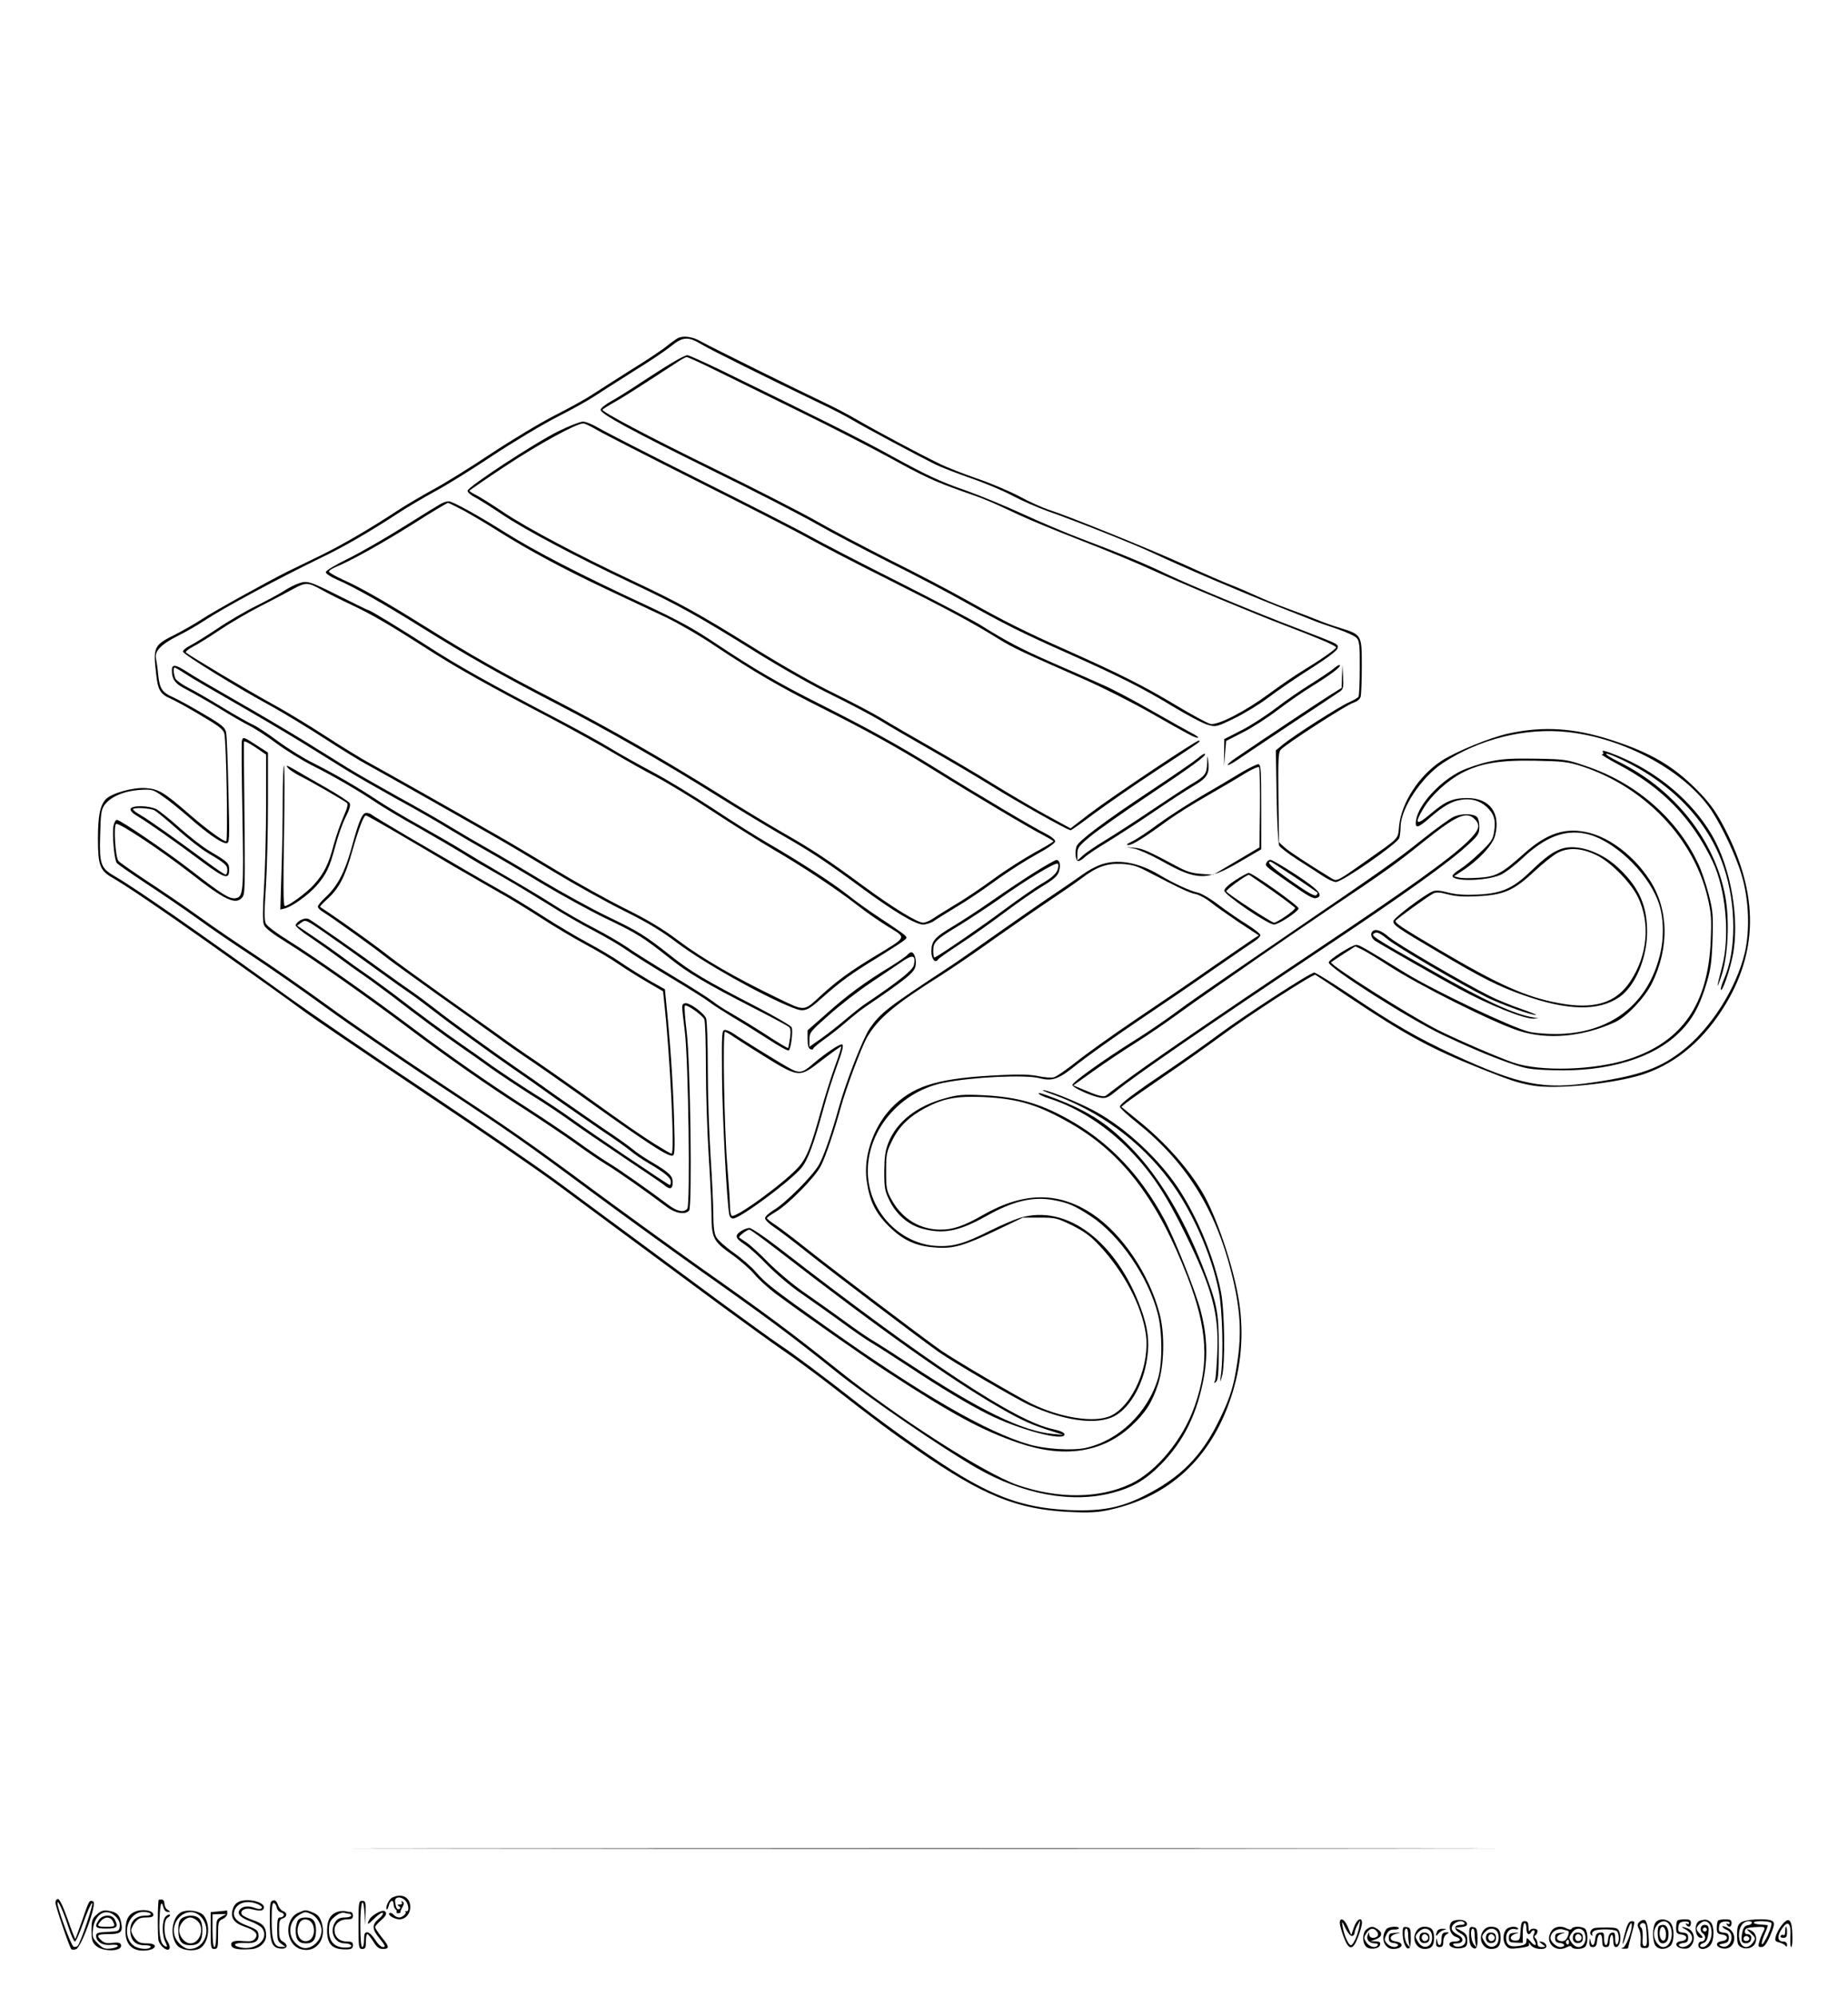 <?xml version="1.0" standalone="no"?>
<!DOCTYPE svg PUBLIC "-//W3C//DTD SVG 20010904//EN"
 "http://www.w3.org/TR/2001/REC-SVG-20010904/DTD/svg10.dtd">
<svg version="1.0" xmlns="http://www.w3.org/2000/svg"
 width="1000pt" height="1080pt" viewBox="0 0 1000 1080"
 preserveAspectRatio="xMidYMid meet">
<g transform="translate(0,1080) scale(0.1,-0.1)"
fill="#000000" stroke="none">
<g>
<path d="M3669 8972 c-8 -4 -35 -23 -60 -43 -24 -20 -111 -78 -194 -129 -82
-52 -177 -112 -210 -134 -33 -22 -123 -72 -200 -111 -77 -39 -234 -133 -349
-209 -114 -76 -256 -164 -315 -195 -58 -32 -144 -82 -191 -113 -151 -99 -293
-182 -415 -242 -66 -32 -145 -70 -175 -85 -105 -52 -405 -218 -465 -258 -33
-22 -96 -58 -140 -81 -124 -62 -127 -68 -110 -217 9 -86 22 -109 78 -133 24
-11 98 -51 164 -91 97 -57 122 -76 127 -99 11 -45 20 -582 10 -582 -17 0 -108
67 -199 146 -138 120 -167 137 -236 142 -70 5 -186 -28 -217 -61 -31 -33 -42
-91 -42 -215 0 -141 11 -170 77 -208 79 -46 268 -174 515 -349 344 -244 412
-293 520 -372 54 -40 340 -234 635 -432 296 -197 635 -430 753 -518 211 -156
421 -312 870 -643 124 -91 272 -198 330 -238 58 -39 173 -124 255 -187 267
-208 338 -260 485 -362 351 -243 536 -317 821 -330 109 -5 151 -2 215 12 320
71 543 275 653 601 58 170 73 348 46 524 -29 187 -123 466 -201 596 -79 131
-199 266 -340 380 l-96 78 28 23 c16 13 108 77 204 143 96 65 234 163 307 217
142 106 498 337 511 331 4 -2 88 -57 187 -124 297 -199 441 -277 707 -383 163
-65 203 -78 284 -92 128 -22 444 11 599 62 182 62 331 190 447 385 178 301
170 615 -25 974 -38 70 -73 116 -132 176 -131 132 -252 203 -465 272 -201 65
-366 76 -553 36 -101 -21 -291 -99 -370 -151 -120 -80 -213 -224 -226 -349 -8
-76 8 -58 -180 -191 -155 -110 -157 -111 -186 -93 -146 90 -232 147 -256 169
l-28 26 -3 241 c-2 202 -1 244 12 259 23 28 351 240 392 254 23 8 38 20 41 34
3 12 6 86 6 164 0 170 0 170 -114 206 -44 13 -102 34 -130 46 -27 11 -95 37
-150 57 -55 20 -134 52 -175 71 -41 19 -102 45 -135 58 -33 12 -150 63 -260
113 -195 88 -625 262 -735 297 -30 10 -100 41 -155 71 -55 29 -159 73 -231 97
-72 25 -162 60 -200 79 -115 56 -343 178 -441 235 -51 30 -135 74 -185 97
-135 64 -615 301 -668 331 -43 24 -89 31 -121 17z m130 -36 c52 -31 346 -177
636 -316 66 -31 145 -72 175 -90 61 -37 365 -199 450 -241 30 -15 116 -48 190
-74 74 -25 177 -68 227 -95 51 -27 138 -65 194 -85 141 -49 469 -179 564 -224
170 -80 477 -211 670 -287 77 -30 163 -64 190 -75 28 -12 91 -34 140 -50 50
-17 98 -39 107 -50 14 -16 17 -43 16 -163 0 -78 -3 -148 -7 -154 -3 -6 -27
-19 -51 -30 -51 -22 -294 -177 -356 -227 l-40 -33 4 -249 c2 -136 9 -256 14
-266 5 -10 48 -43 96 -74 48 -30 110 -71 138 -89 28 -19 60 -34 73 -34 34 0
330 205 343 238 3 9 7 38 7 63 2 98 113 266 228 342 197 130 447 193 675 168
310 -33 636 -212 779 -424 59 -90 134 -248 164 -352 39 -131 45 -297 16 -420
-47 -194 -186 -411 -342 -531 -121 -93 -232 -132 -480 -168 -269 -40 -393 -15
-753 150 -192 89 -325 165 -560 324 -99 66 -186 120 -194 120 -22 0 -366 -223
-515 -333 -73 -54 -193 -139 -267 -189 -193 -130 -270 -188 -270 -203 0 -7 40
-45 89 -84 267 -213 427 -466 515 -816 48 -193 56 -321 31 -485 -19 -126 -37
-186 -95 -305 -96 -199 -211 -316 -409 -415 -128 -64 -228 -83 -396 -77 -223
9 -378 57 -593 185 -131 78 -379 252 -547 383 -203 159 -353 271 -440 329 -44
30 -181 129 -305 220 -124 91 -322 238 -440 325 -118 87 -312 230 -430 318
-118 88 -451 317 -740 510 -289 192 -617 417 -730 498 -498 360 -836 595 -952
662 -73 42 -81 65 -76 223 3 115 6 136 24 161 32 44 105 75 188 81 69 4 73 3
126 -34 30 -20 93 -71 140 -112 101 -89 178 -142 204 -142 18 0 19 9 12 283
-3 155 -9 297 -12 314 -6 29 -19 41 -125 103 -66 39 -139 79 -162 89 -60 26
-73 47 -81 121 -3 36 -9 76 -12 90 -8 39 28 76 120 122 44 22 108 59 141 81
102 68 403 230 639 344 121 58 260 139 416 241 47 31 133 81 191 113 59 31
201 119 315 195 115 76 272 170 349 209 77 39 167 89 200 111 33 22 128 82
210 134 83 51 174 112 204 136 66 54 94 56 170 10z"/>
<g>
<path d="M3635 8837 c-39 -23 -115 -72 -170 -108 -55 -37 -126 -81 -158 -99
-31 -17 -57 -38 -57 -46 0 -23 172 -116 603 -328 227 -111 480 -241 564 -289
84 -48 264 -142 400 -211 137 -68 320 -164 408 -214 204 -114 303 -164 539
-269 289 -129 417 -193 580 -292 81 -49 167 -94 192 -101 43 -12 46 -12 141
34 54 26 138 77 187 114 49 37 152 108 230 157 95 61 142 97 144 110 3 23 13
18 -213 105 -231 88 -577 232 -707 293 -129 62 -249 111 -468 194 -80 30 -221
90 -315 133 -93 43 -230 99 -302 125 -153 53 -216 83 -438 205 -144 79 -359
187 -896 449 -92 44 -173 81 -180 80 -8 0 -46 -19 -84 -42z m250 -46 c88 -43
291 -143 450 -221 160 -78 368 -185 464 -237 206 -113 258 -137 414 -192 121
-42 133 -47 302 -126 55 -26 208 -89 340 -140 132 -51 305 -123 385 -160 145
-67 556 -238 725 -302 156 -59 265 -105 265 -114 0 -9 -80 -65 -185 -129 -38
-23 -117 -77 -175 -120 -133 -98 -280 -174 -321 -165 -16 4 -99 49 -186 101
-173 104 -300 168 -589 297 -236 105 -335 155 -539 269 -88 50 -271 146 -408
214 -136 69 -316 163 -400 211 -84 48 -337 178 -564 289 -355 174 -603 305
-603 318 0 2 26 19 58 37 50 28 109 65 339 215 26 18 52 32 58 33 5 1 82 -34
170 -78z"/>
</g>
<g>
<path d="M3020 8467 c-131 -65 -490 -301 -490 -321 0 -9 19 -25 43 -37 23 -12
89 -54 147 -93 123 -82 398 -228 695 -368 255 -120 356 -176 668 -370 143 -89
314 -186 417 -236 96 -47 214 -109 262 -138 47 -29 171 -101 275 -160 103 -59
251 -146 328 -194 143 -89 412 -240 428 -240 5 0 61 40 126 89 65 48 219 155
342 236 254 167 234 153 227 160 -7 7 -475 -306 -594 -397 l-101 -78 -139 76
c-76 42 -202 116 -279 164 -77 48 -225 135 -328 194 -104 59 -228 131 -275
160 -48 29 -166 91 -262 138 -103 50 -274 147 -417 236 -312 194 -413 250
-668 370 -297 140 -572 286 -695 368 -58 39 -124 81 -147 93 -24 12 -43 24
-43 27 0 2 87 62 193 132 181 120 386 232 423 232 9 0 42 -16 74 -35 32 -19
278 -145 547 -280 268 -134 538 -272 598 -306 61 -34 256 -136 435 -225 322
-162 441 -225 595 -320 79 -49 130 -72 464 -219 96 -42 256 -123 355 -179 212
-121 241 -136 258 -136 7 1 -5 10 -27 22 -22 11 -121 67 -220 123 -99 57 -220
121 -270 142 -49 22 -169 75 -266 117 -171 75 -247 114 -394 206 -38 24 -236
128 -440 231 -203 102 -419 214 -480 248 -60 34 -330 172 -598 306 -269 135
-515 261 -547 280 -32 19 -70 35 -86 35 -16 -1 -76 -24 -134 -53z"/>
</g>
<g>
<path d="M2395 8080 c-11 -4 -103 -61 -205 -125 -102 -64 -239 -143 -306 -176
-71 -35 -121 -65 -121 -73 0 -9 27 -26 61 -41 91 -39 252 -130 457 -258 254
-158 421 -253 724 -410 292 -151 595 -325 885 -507 107 -67 258 -158 334 -202
165 -94 240 -144 436 -288 177 -130 294 -200 335 -200 16 0 44 9 60 20 17 12
71 45 120 75 50 29 145 93 212 142 67 49 168 113 223 143 61 33 100 61 100 70
0 9 -22 27 -52 42 -58 28 -370 213 -601 357 -188 117 -358 211 -622 344 -232
117 -348 185 -571 333 -113 76 -203 124 -374 204 -347 161 -591 287 -751 387
-156 98 -292 173 -312 172 -7 0 -21 -4 -32 -9z m114 -41 c42 -23 128 -74 191
-114 163 -102 343 -199 580 -311 113 -53 259 -122 325 -153 66 -32 188 -102
270 -158 206 -137 343 -217 566 -329 240 -120 418 -218 606 -335 231 -144 543
-329 601 -357 28 -15 52 -29 52 -32 0 -3 -45 -30 -100 -60 -55 -30 -156 -94
-223 -143 -67 -49 -162 -113 -212 -142 -49 -30 -103 -63 -120 -75 -16 -11 -39
-20 -50 -20 -31 0 -165 82 -325 200 -196 144 -271 194 -438 289 -78 45 -237
141 -354 215 -297 185 -576 345 -871 498 -293 151 -462 247 -712 403 -215 134
-337 204 -439 250 -42 19 -76 39 -76 44 0 5 15 15 33 23 86 35 249 126 417
231 101 65 189 117 194 117 5 0 43 -19 85 -41z"/>
</g>
<g>
<path d="M1616 7645 c-20 -7 -54 -24 -75 -38 -21 -14 -89 -51 -151 -82 -63
-31 -159 -87 -214 -125 -56 -37 -120 -77 -143 -89 -24 -12 -43 -27 -43 -35 0
-14 294 -196 480 -296 63 -35 189 -111 280 -170 91 -59 201 -127 245 -150 75
-41 469 -263 690 -390 55 -31 195 -114 310 -184 116 -70 287 -165 380 -211
125 -62 201 -107 288 -173 146 -110 460 -286 627 -352 62 -25 78 -19 161 56
96 85 162 133 294 213 66 41 130 82 143 92 22 17 22 18 5 34 -10 9 -68 49
-128 88 -61 40 -142 98 -180 129 -77 61 -260 180 -430 278 -60 35 -193 118
-295 186 -102 67 -248 156 -325 197 -77 41 -183 100 -235 132 -52 32 -192 109
-311 171 -338 177 -512 274 -674 379 -151 97 -312 195 -321 195 -3 0 -69 32
-147 71 -173 87 -183 90 -231 74z m134 -40 c30 -17 98 -51 150 -75 114 -54
205 -107 405 -235 161 -104 334 -201 675 -379 118 -62 271 -147 340 -188 69
-41 172 -99 230 -129 57 -30 193 -112 302 -184 108 -71 259 -166 334 -210 163
-95 336 -210 454 -301 47 -37 122 -89 168 -117 99 -61 103 -51 -73 -158 -133
-80 -207 -134 -293 -213 -95 -88 -83 -87 -240 -11 -225 109 -400 210 -527 305
-89 67 -164 112 -290 175 -93 46 -264 141 -380 211 -115 70 -255 153 -310 184
-221 127 -615 349 -690 390 -44 23 -154 91 -245 150 -91 59 -221 138 -290 175
-114 62 -443 258 -464 276 -4 4 11 17 35 30 24 12 89 52 145 90 55 37 154 95
220 129 65 33 147 76 181 95 70 38 79 37 163 -10z"/>
</g>
<g>
<path d="M7218 7185 c-15 -13 -69 -49 -120 -81 -51 -31 -138 -91 -193 -133
-55 -42 -140 -97 -190 -122 l-90 -46 -1 -74 -1 -74 6 69 6 69 90 46 c50 25
135 80 190 122 55 42 142 102 193 133 98 61 150 101 142 109 -3 3 -17 -5 -32
-18z"/>
</g>
<g>
<path d="M930 7176 c0 -51 18 -75 81 -106 34 -18 112 -62 173 -99 61 -38 136
-81 166 -96 30 -15 96 -58 146 -95 51 -38 137 -91 192 -119 116 -58 247 -134
347 -201 39 -26 142 -88 231 -137 88 -50 196 -113 240 -140 43 -28 138 -83
209 -123 72 -41 186 -110 255 -153 69 -44 177 -107 240 -139 63 -33 142 -79
175 -102 33 -24 141 -92 240 -151 99 -59 196 -120 215 -135 19 -15 76 -51 125
-81 50 -29 136 -83 192 -119 56 -37 106 -64 111 -61 12 8 24 103 16 125 -3 8
-90 59 -192 112 -279 144 -355 190 -461 274 -142 112 -174 132 -343 213 -85
41 -244 128 -354 194 -109 66 -242 144 -294 173 -52 29 -144 83 -205 120 -60
37 -186 109 -280 160 -93 52 -215 121 -270 155 -55 34 -167 104 -250 155 -82
50 -244 146 -360 212 -115 66 -234 135 -262 154 -63 41 -83 43 -83 10z m73
-20 c28 -19 147 -88 262 -154 116 -66 278 -162 360 -212 83 -51 195 -121 250
-155 55 -34 177 -103 270 -155 94 -51 220 -123 280 -160 61 -37 153 -91 205
-120 52 -29 185 -107 294 -173 110 -66 269 -153 354 -194 169 -81 201 -101
344 -214 103 -82 190 -134 463 -274 94 -48 176 -92 183 -98 10 -8 12 -25 7
-61 -4 -28 -9 -52 -10 -54 -2 -2 -59 32 -126 76 -68 44 -151 94 -184 113 -33
18 -78 47 -100 65 -22 17 -121 80 -220 139 -99 60 -207 127 -240 151 -33 23
-112 69 -175 102 -63 32 -164 90 -225 129 -60 39 -185 113 -277 166 -91 53
-190 112 -220 131 -30 19 -128 76 -219 127 -90 50 -195 113 -234 139 -100 67
-231 143 -346 201 -55 27 -143 82 -197 122 -54 40 -113 79 -132 87 -19 8 -92
49 -161 91 -69 42 -153 91 -187 108 -34 17 -66 40 -72 50 -10 20 -14 61 -5 61
3 0 29 -15 58 -34z"/>
</g>
<g>
<path d="M7262 7143 l-2 -63 -67 -42 c-59 -37 -364 -240 -506 -337 -27 -18
-46 -35 -43 -38 3 -3 26 10 53 28 26 18 158 106 293 196 135 89 253 168 263
175 15 11 18 24 15 78 l-4 65 -2 -62z"/>
</g>
<g>
<path d="M1309 6793 c-3 -10 -1 -193 3 -408 7 -416 5 -437 -40 -443 -30 -4
-71 21 -232 146 -134 104 -384 275 -407 278 -7 1 -15 -14 -19 -33 -8 -45 4
-184 18 -200 6 -8 77 -57 157 -110 80 -52 207 -139 281 -192 74 -54 207 -144
295 -202 88 -58 268 -183 400 -279 132 -96 393 -275 580 -399 421 -277 499
-332 855 -596 157 -116 418 -305 580 -420 366 -258 505 -361 739 -549 179
-144 579 -418 766 -525 250 -143 513 -192 732 -135 110 28 180 69 263 152 126
127 200 278 236 482 20 117 14 229 -20 356 -30 110 -143 393 -198 494 -126
232 -286 402 -491 522 -170 99 -293 135 -487 145 -110 5 -135 3 -207 -17 -151
-41 -260 -126 -305 -238 -18 -46 -22 -77 -23 -157 0 -90 3 -106 28 -157 37
-76 101 -131 175 -152 117 -32 200 -16 352 69 142 80 249 105 360 85 78 -14
114 -29 202 -87 155 -101 312 -329 363 -528 25 -96 26 -269 1 -350 -56 -187
-215 -338 -394 -376 -72 -15 -215 -6 -302 19 -230 66 -581 269 -1090 630 -294
208 -341 245 -389 302 -24 28 -79 76 -122 106 -44 31 -86 69 -94 85 -10 18
-15 59 -15 121 0 51 -7 194 -15 318 -8 124 -15 336 -15 472 0 136 -4 257 -9
270 -12 31 -95 90 -115 82 -19 -7 -19 0 0 -154 19 -158 30 -936 13 -957 -19
-22 -55 -15 -101 20 -101 76 -265 192 -327 229 -36 22 -111 73 -167 114 -56
40 -179 123 -275 185 -200 128 -407 272 -629 439 -222 167 -522 378 -656 461
-66 41 -120 81 -126 95 -8 16 -8 74 1 201 6 98 11 301 11 451 l0 272 -62 40
c-69 45 -74 47 -79 23z m131 -341 c0 -147 -5 -348 -11 -447 -8 -125 -8 -188
-1 -206 7 -19 47 -49 126 -98 134 -83 434 -294 656 -461 222 -167 429 -311
629 -439 96 -62 219 -145 275 -185 56 -41 131 -92 167 -114 62 -37 226 -153
327 -229 46 -35 100 -44 121 -20 17 21 7 798 -13 965 -9 73 -14 138 -10 143 6
11 92 -48 105 -73 5 -9 9 -128 9 -265 0 -136 7 -349 15 -473 8 -124 15 -267
15 -318 0 -126 10 -146 108 -215 44 -31 99 -79 123 -107 23 -28 75 -75 113
-104 138 -103 483 -345 611 -428 351 -229 510 -314 705 -381 247 -85 455 -54
612 91 77 72 112 126 145 227 33 102 37 270 8 380 -56 214 -202 432 -363 539
-185 123 -373 121 -595 -6 -101 -58 -160 -78 -227 -78 -112 0 -208 58 -265
161 -28 50 -30 62 -30 154 0 93 2 105 33 167 37 76 91 129 179 176 98 52 170
65 313 59 194 -9 299 -42 481 -147 276 -161 464 -410 625 -826 108 -280 119
-469 39 -697 -63 -181 -206 -355 -347 -422 -169 -80 -391 -82 -612 -6 -178 62
-654 367 -981 630 -231 185 -371 290 -735 546 -162 115 -423 304 -580 420
-355 263 -433 317 -855 596 -187 124 -448 303 -580 399 -132 96 -312 221 -400
279 -88 58 -221 148 -295 202 -74 53 -201 140 -281 192 -80 53 -152 103 -158
111 -17 20 -27 191 -13 200 15 9 235 -137 402 -266 188 -147 246 -174 281
-131 15 18 16 43 11 533 -2 162 -3 301 -2 308 0 7 25 -4 60 -28 l60 -41 0
-267z"/>
</g>
<g>
<path d="M8675 6730 c3 -5 0 -10 -7 -10 -7 0 34 -25 92 -56 234 -123 394 -288
507 -522 72 -150 95 -404 52 -568 -31 -118 -33 -139 -3 -49 35 107 44 297 20
427 -57 306 -275 580 -578 729 -81 40 -91 59 -14 25 292 -129 500 -342 585
-599 67 -201 67 -451 0 -602 -11 -25 -19 -51 -17 -57 6 -17 46 96 63 177 41
196 -7 480 -112 660 -107 183 -295 341 -512 429 -70 28 -86 32 -76 16z"/>
</g>
<g>
<path d="M6480 6698 c-19 -16 -138 -98 -265 -182 -235 -156 -378 -263 -389
-292 -10 -25 -7 -72 5 -80 6 -3 23 5 37 19 15 14 70 51 122 82 52 32 163 103
245 159 83 57 183 122 222 145 78 46 90 66 80 142 -3 26 -4 23 -5 -17 -2 -61
-10 -71 -92 -119 -36 -22 -132 -85 -215 -141 -82 -56 -193 -127 -245 -159 -52
-31 -107 -69 -122 -83 l-28 -26 0 36 c0 33 7 42 68 93 37 31 177 130 312 220
244 163 320 219 310 228 -3 3 -21 -8 -40 -25z"/>
</g>
<g>
<path d="M8059 6681 c-48 -10 -116 -33 -152 -50 -114 -55 -230 -180 -244 -265
-8 -50 8 -47 77 14 71 61 114 86 163 94 56 10 104 -3 142 -38 40 -38 50 -70
40 -133 -6 -42 -15 -56 -75 -113 -37 -36 -86 -76 -108 -90 -23 -14 -42 -30
-42 -37 0 -32 185 -28 260 6 25 11 79 52 120 91 122 114 227 155 341 131 145
-30 330 -202 391 -364 31 -81 35 -197 9 -296 -67 -268 -274 -423 -566 -423
-49 0 -112 5 -140 12 -91 21 -516 223 -672 319 -216 133 -247 151 -264 151
-23 0 -149 -80 -149 -95 0 -29 436 -306 615 -391 149 -70 255 -115 360 -152
92 -32 112 -36 242 -40 292 -9 537 64 679 203 71 69 112 144 150 272 21 71 27
115 31 233 4 132 2 154 -21 244 -14 55 -39 128 -56 164 -114 244 -335 437
-605 528 -107 37 -115 38 -275 41 -133 2 -182 -1 -251 -16z m500 -25 c340
-111 608 -391 682 -713 19 -81 21 -113 16 -231 -14 -343 -155 -546 -444 -640
-184 -60 -476 -69 -623 -19 -80 27 -304 124 -408 176 -151 76 -591 355 -579
367 2 2 32 22 67 45 l64 41 34 -16 c19 -9 84 -48 144 -87 170 -110 560 -305
705 -353 155 -51 347 -34 522 46 64 30 159 130 199 208 97 195 92 406 -14 565
-82 124 -207 221 -324 251 -126 32 -228 0 -355 -114 -121 -108 -150 -123 -244
-129 -44 -3 -91 -3 -106 1 l-27 7 47 31 c87 57 162 138 175 188 32 122 -28
204 -150 204 -79 0 -118 -17 -196 -83 -80 -69 -94 -60 -42 26 42 71 127 149
207 192 101 53 206 71 401 67 148 -3 174 -6 249 -30z"/>
</g>
<g>
<path d="M6715 6621 c-44 -27 -140 -84 -213 -126 -73 -43 -179 -111 -235 -152
-56 -42 -120 -84 -142 -94 -29 -14 -34 -19 -18 -19 21 0 85 40 218 137 39 28
131 86 205 128 74 43 167 97 205 121 39 24 73 39 78 35 4 -4 6 -103 5 -221
l-3 -213 -125 -74 -125 -74 -64 5 c-50 3 -80 12 -135 42 -151 81 -185 96 -227
99 l-44 4 44 -9 c25 -5 89 -34 143 -64 195 -110 248 -111 423 -9 l120 70 0
229 c0 196 -2 229 -15 231 -8 1 -51 -20 -95 -46z"/>
</g>
<g>
<path d="M1530 6473 c0 -104 -3 -279 -7 -390 l-6 -202 24 6 c40 10 126 72 170
121 54 62 72 98 103 214 14 54 39 125 56 158 21 42 28 65 22 77 -5 8 -66 48
-135 87 -69 39 -140 80 -158 91 -49 28 -56 30 -40 11 8 -10 38 -29 65 -43 55
-27 233 -130 253 -145 8 -7 3 -26 -18 -74 -16 -36 -40 -104 -53 -152 -28 -106
-51 -152 -105 -214 -40 -45 -139 -118 -160 -118 -8 0 -9 112 -4 380 3 209 3
380 0 380 -4 0 -7 -84 -7 -187z"/>
</g>
<g>
<path d="M707 6426 c-4 -10 10 -24 40 -42 51 -30 197 -132 352 -248 117 -87
141 -94 141 -41 0 37 -4 42 -107 103 -34 20 -105 75 -158 122 -52 47 -110 93
-127 103 -41 21 -133 23 -141 3z m130 -9 c12 -7 67 -52 123 -102 55 -49 129
-107 163 -127 96 -57 107 -67 107 -93 0 -14 -4 -25 -9 -25 -5 0 -47 28 -93 62
-163 121 -325 236 -366 259 -23 13 -42 27 -42 32 0 12 93 7 117 -6z"/>
</g>
<g>
<path d="M1978 6403 c-20 -5 -37 -46 -77 -193 -36 -128 -75 -202 -138 -261
-24 -22 -43 -45 -43 -52 0 -7 12 -20 28 -29 43 -26 282 -197 332 -238 25 -20
149 -110 275 -200 127 -90 277 -197 335 -239 57 -42 145 -103 195 -136 49 -34
156 -108 236 -165 367 -263 484 -340 515 -340 16 0 17 18 11 218 -6 189 -21
406 -43 619 l-6 63 -82 46 c-44 26 -115 70 -156 98 -41 29 -123 77 -181 108
-58 31 -168 96 -245 146 -76 49 -179 112 -229 139 -49 28 -139 79 -200 115
-60 35 -193 113 -295 172 -102 60 -192 114 -200 121 -8 6 -22 10 -32 8z m168
-106 c87 -51 227 -133 309 -182 83 -48 191 -110 240 -138 50 -27 153 -90 229
-139 77 -50 187 -115 245 -146 58 -31 140 -79 181 -108 41 -28 112 -72 157
-98 l81 -47 6 -57 c32 -290 58 -823 40 -821 -5 0 -46 24 -91 52 -82 52 -139
91 -412 287 -80 57 -187 131 -236 165 -50 33 -138 94 -195 136 -58 41 -199
142 -315 224 -115 82 -239 172 -275 200 -68 54 -239 177 -325 235 -27 18 -52
34 -53 36 -2 1 14 19 36 39 65 58 98 120 136 255 37 129 64 200 76 200 4 0 79
-42 166 -93z"/>
</g>
<g>
<path d="M7865 6382 c-22 -11 -99 -66 -171 -124 -142 -113 -203 -156 -689
-488 -526 -360 -556 -381 -655 -454 -52 -38 -144 -101 -205 -139 -183 -115
-344 -231 -342 -245 2 -15 107 -62 154 -69 27 -4 41 2 80 34 97 80 491 352
1133 780 445 297 675 462 777 557 52 48 58 57 58 94 0 23 -5 46 -12 53 -20 20
-86 21 -128 1z m115 -12 c33 -33 25 -59 -37 -120 -97 -94 -326 -258 -838 -600
-530 -354 -917 -620 -1033 -709 -41 -31 -80 -60 -87 -66 -14 -10 -45 -1 -134
37 l-43 18 108 77 c60 43 163 112 230 154 67 42 163 108 215 146 52 38 148
106 214 151 66 46 179 124 250 174 72 50 238 164 370 253 303 203 363 246 507
362 180 144 233 168 278 123z"/>
</g>
<g>
<path d="M8445 6208 c-45 -17 -83 -44 -162 -120 -98 -94 -158 -120 -288 -126
-70 -3 -117 0 -159 11 -39 11 -66 13 -82 7 -45 -18 -214 -145 -214 -162 0 -22
19 -35 244 -168 233 -138 322 -183 457 -231 240 -85 408 -89 521 -12 85 58
149 207 151 348 1 144 -42 244 -153 349 -95 91 -231 136 -315 104z m204 -38
c75 -40 178 -147 214 -221 68 -140 53 -314 -40 -455 -78 -119 -197 -156 -393
-118 -173 32 -324 100 -636 284 -210 124 -246 148 -242 160 3 9 171 130 204
148 16 8 35 7 80 -5 42 -11 87 -14 159 -10 142 7 195 30 305 132 48 45 107 92
131 104 61 31 136 24 218 -19z"/>
</g>
<g>
<path d="M5604 6086 c-56 -35 -160 -104 -230 -153 -71 -50 -168 -113 -216
-142 -101 -60 -118 -80 -118 -137 0 -41 21 -66 36 -43 3 6 57 43 119 84 62 40
170 117 241 170 70 53 163 117 206 143 60 36 80 54 88 78 11 34 5 64 -14 63
-6 0 -57 -29 -112 -63z m117 6 c-8 -19 -34 -42 -79 -68 -37 -21 -130 -86 -207
-143 -116 -87 -349 -247 -377 -259 -5 -2 -8 14 -8 35 0 49 14 62 140 138 52
32 145 93 207 136 157 112 316 208 327 198 5 -4 4 -20 -3 -37z"/>
</g>
<g>
<path d="M6853 6134 c-7 -18 -13 -13 112 -101 120 -84 142 -96 161 -89 36 14
10 44 -111 124 -69 45 -132 82 -140 82 -9 0 -18 -7 -22 -16z m150 -75 c67 -45
124 -84 126 -86 3 -2 0 -8 -6 -14 -8 -8 -46 13 -137 77 -105 74 -137 104 -110
104 2 0 60 -37 127 -81z"/>
</g>
<g>
<path d="M5949 6121 c-26 -10 -66 -32 -90 -50 -24 -17 -100 -70 -169 -116 -69
-46 -208 -143 -310 -215 -102 -72 -210 -148 -240 -167 -344 -226 -374 -250
-434 -335 -37 -55 -129 -290 -167 -428 -36 -131 -80 -260 -107 -308 -32 -59
-182 -209 -245 -246 -26 -16 -47 -35 -47 -44 0 -10 22 -31 48 -48 27 -18 106
-78 176 -134 140 -111 611 -468 716 -542 85 -59 418 -254 495 -289 176 -79
338 -104 437 -66 93 36 175 172 196 325 13 88 3 161 -33 262 -133 367 -402
569 -655 494 -30 -9 -102 -40 -161 -69 -141 -71 -203 -89 -295 -83 -181 12
-338 162 -364 348 -34 241 149 482 405 534 152 31 441 45 520 25 71 -18 104
-6 206 77 52 41 195 143 319 227 124 83 313 212 420 287 107 74 207 143 223
153 15 10 27 23 27 30 0 7 -32 32 -70 56 -39 24 -108 71 -153 105 -45 35 -98
66 -117 69 -41 9 -126 48 -202 93 -119 72 -236 92 -329 55z m252 -30 c188 -98
236 -120 268 -126 20 -4 55 -23 79 -42 24 -20 93 -68 153 -109 l111 -73 -29
-18 c-15 -10 -116 -79 -223 -153 -107 -75 -296 -204 -420 -287 -124 -84 -267
-186 -319 -228 -52 -41 -105 -78 -118 -81 -13 -4 -51 -1 -84 6 -42 9 -102 11
-198 6 -329 -15 -462 -52 -577 -158 -111 -102 -175 -274 -154 -415 15 -107 47
-172 119 -244 78 -77 147 -109 257 -116 92 -7 152 10 329 95 l140 67 91 0 c86
0 94 -2 176 -42 65 -33 100 -58 146 -108 132 -140 230 -326 252 -477 25 -167
-68 -386 -188 -444 -86 -42 -277 -12 -437 68 -94 48 -413 236 -485 286 -105
74 -576 431 -716 542 -70 56 -149 116 -176 134 -26 17 -48 34 -48 38 0 3 21
19 47 34 69 40 216 190 245 249 27 53 73 190 108 317 29 105 113 329 143 380
59 100 150 177 397 332 58 37 191 127 295 202 105 74 242 169 305 211 63 42
135 92 160 111 82 63 136 83 216 80 56 -3 83 -10 135 -37z"/>
</g>
<g>
<path d="M6685 6040 c-37 -24 -60 -46 -60 -57 0 -22 236 -183 269 -183 24 0
130 69 133 87 3 13 -250 193 -270 192 -6 0 -39 -18 -72 -39z m198 -56 c67 -47
123 -90 125 -94 4 -10 -97 -80 -114 -80 -13 0 -250 155 -258 169 -5 7 102 86
122 90 1 1 57 -38 125 -85z"/>
</g>
<g>
<path d="M1627 5824 c-15 -8 -27 -21 -27 -28 0 -7 33 -35 73 -61 39 -27 113
-78 162 -115 50 -37 113 -82 140 -100 28 -19 94 -68 149 -109 141 -109 269
-203 361 -267 44 -30 121 -84 170 -120 50 -35 149 -101 220 -146 72 -44 168
-109 215 -143 47 -34 175 -121 285 -195 110 -73 208 -140 218 -148 32 -28 47
-23 47 13 0 37 -17 53 -123 116 -33 19 -75 48 -95 65 -21 17 -86 64 -147 104
-60 41 -177 122 -260 180 -82 59 -182 129 -222 156 -131 90 -357 254 -437 317
-44 34 -100 76 -125 93 -25 17 -93 65 -151 107 -122 90 -384 273 -408 286 -11
6 -27 4 -45 -5z m274 -169 c31 -22 106 -76 165 -119 60 -44 130 -93 155 -110
25 -17 81 -59 125 -93 80 -63 306 -227 437 -317 40 -27 140 -97 222 -156 83
-58 200 -139 260 -180 61 -40 126 -87 147 -104 20 -17 62 -46 95 -65 91 -54
123 -80 123 -102 0 -12 -3 -19 -7 -17 -18 7 -445 296 -523 353 -47 34 -143 99
-215 143 -71 45 -170 111 -220 146 -49 36 -126 90 -170 120 -92 64 -221 159
-361 267 -55 41 -127 94 -161 117 -34 23 -91 64 -125 90 -35 26 -103 74 -151
106 l-89 60 23 17 c22 16 25 15 118 -49 53 -37 121 -85 152 -107z"/>
</g>
<g>
<path d="M7427 5763 c-14 -13 -6 -39 16 -52 44 -28 347 -201 448 -256 166 -90
356 -166 408 -164 l26 2 -25 4 c-107 18 -256 86 -555 256 -333 188 -336 190
-300 203 9 4 33 -10 59 -32 43 -39 403 -249 544 -319 74 -36 239 -96 263 -94
8 0 -29 15 -81 33 -52 18 -129 49 -170 70 -147 74 -503 282 -545 319 -40 35
-73 46 -88 30z"/>
</g>
<g>
<path d="M4911 5637 c-6 -8 -48 -37 -93 -65 -140 -85 -232 -153 -342 -251
l-106 -93 0 -48 c0 -33 5 -50 15 -54 8 -3 15 -2 15 2 0 5 27 27 59 50 32 23
85 64 118 93 32 28 78 65 103 82 224 152 268 188 274 222 7 34 -6 75 -23 75
-5 0 -14 -6 -20 -13z m34 -57 c-6 -27 -83 -88 -270 -214 -16 -11 -63 -48 -103
-82 -40 -34 -99 -80 -132 -103 l-60 -42 0 39 c0 38 5 44 106 133 58 52 158
129 222 172 64 43 142 95 172 116 60 41 77 36 65 -19z"/>
</g>
<g>
<path d="M3907 4978 c2 -220 26 -680 39 -745 2 -13 11 -23 20 -23 38 0 302
195 369 272 36 43 68 128 124 333 16 61 48 160 70 220 28 76 37 111 29 116
-11 7 -87 -44 -157 -103 -57 -50 -74 -54 -123 -28 -43 22 -260 156 -310 191
-15 10 -35 19 -45 19 -17 0 -18 -16 -16 -252z m51 223 c15 -11 72 -47 127 -82
247 -154 233 -152 365 -51 52 40 97 72 101 72 4 0 -11 -48 -33 -107 -22 -60
-57 -172 -78 -249 -53 -189 -74 -243 -115 -291 -69 -81 -343 -282 -365 -268
-6 3 -10 27 -10 53 0 25 -7 127 -15 226 -16 196 -25 716 -12 716 4 0 20 -9 35
-19z"/>
</g>
<g>
<path d="M5695 4882 c250 -89 474 -253 630 -461 125 -165 232 -408 271 -608
18 -94 25 -331 12 -438 -7 -56 -7 -58 4 -20 19 64 15 353 -5 458 -38 188 -127
404 -233 564 -104 156 -278 318 -439 408 -78 44 -237 110 -285 119 -19 3 1 -7
45 -22z"/>
</g>
<g>
<path d="M5626 4881 c5 -5 27 -14 49 -21 158 -50 316 -152 444 -286 115 -120
192 -237 296 -449 145 -295 181 -428 172 -640 -3 -71 -8 -139 -12 -150 -7 -17
-6 -18 6 -7 11 10 14 51 14 185 0 194 -8 234 -90 445 -101 257 -232 476 -376
626 -128 134 -232 203 -410 272 -91 35 -110 40 -93 25z"/>
</g>
<g>
<path d="M4010 4142 c-36 -24 -32 -38 19 -72 25 -16 81 -67 125 -113 45 -46
125 -114 181 -152 55 -38 151 -106 213 -151 62 -46 137 -98 168 -116 31 -18
119 -75 197 -126 181 -120 330 -209 435 -261 166 -83 412 -148 412 -109 0 11
-19 19 -62 29 -203 42 -678 357 -1488 984 -74 57 -144 104 -155 104 -11 0 -31
-8 -45 -17z m190 -97 c559 -433 946 -707 1213 -860 119 -68 172 -92 282 -126
l60 -19 -57 5 c-165 15 -394 126 -775 377 -78 51 -166 108 -197 126 -31 18
-106 70 -168 116 -62 45 -158 113 -213 151 -55 38 -138 108 -185 155 -47 48
-101 98 -120 110 -19 13 -37 25 -40 27 -6 6 42 43 55 43 6 0 71 -48 145 -105z"/>
</g>
</g>
<g>
<path d="M2498 803 c1376 -2 3628 -2 5005 0 1376 1 250 2 -2503 2 -2753 0
-3879 -1 -2502 -2z"/>
</g>
<g>
<path d="M2123 538 c-19 -9 -40 -54 -30 -65 3 -2 7 8 11 22 7 29 26 34 26 6 0
-11 5 -23 10 -26 6 -4 8 -10 6 -14 -3 -4 1 -8 9 -8 8 0 13 3 12 6 -1 3 4 16
11 28 9 16 9 24 0 29 -7 4 -8 3 -4 -4 4 -8 0 -12 -11 -12 -14 0 -15 -2 -4 -9
9 -6 10 -11 2 -15 -11 -7 -18 3 -23 39 -4 26 28 32 53 9 21 -19 26 -65 7 -60
-7 1 -9 1 -5 -2 12 -6 -14 -32 -33 -32 -10 0 -23 7 -30 15 -7 8 -17 12 -22 9
-14 -9 24 -33 53 -34 33 0 59 29 59 67 0 52 -45 76 -97 51z"/>
</g>
<g>
<path d="M300 510 c0 -18 71 -228 85 -250 3 -5 15 -6 27 -1 29 11 115 249 92
258 -21 8 -22 6 -59 -102 -19 -54 -36 -99 -37 -101 -2 -1 -21 46 -42 107 -24
68 -44 109 -52 109 -8 0 -14 -9 -14 -20z m72 -137 c13 -40 28 -73 33 -73 6 0
26 46 46 102 20 56 41 104 47 106 12 4 -62 -216 -78 -232 -5 -5 -15 -6 -22 -4
-13 6 -89 211 -87 238 1 21 34 -53 61 -137z"/>
</g>
<g>
<path d="M859 526 c-6 -10 -7 -200 -1 -221 10 -35 55 -65 60 -40 2 8 -4 25
-12 37 -22 32 -21 114 1 127 10 5 15 12 12 16 -4 3 -14 -1 -23 -10 -20 -21
-21 -100 -1 -138 10 -21 11 -27 2 -24 -26 8 -37 52 -34 139 3 91 10 117 21 73
4 -15 13 -25 24 -25 16 1 16 1 0 11 -10 5 -18 20 -18 33 0 13 -6 23 -15 23 -8
0 -15 -1 -16 -1z"/>
</g>
<g>
<path d="M1303 519 c-22 -7 -34 -18 -42 -40 -17 -48 3 -79 63 -99 58 -19 76
-40 56 -65 -11 -13 -25 -16 -61 -13 -54 6 -75 -3 -66 -26 6 -16 41 -22 107
-17 45 3 80 36 80 73 0 46 -16 65 -69 83 -27 9 -54 22 -60 29 -17 20 12 40 46
32 52 -13 67 -11 71 6 6 29 -73 51 -125 37z m100 -21 c27 -14 11 -29 -19 -18
-37 15 -70 12 -85 -6 -19 -23 -2 -43 56 -65 28 -10 56 -27 63 -36 42 -57 -31
-123 -116 -105 -51 11 -34 27 23 24 57 -4 79 11 73 50 -2 17 -15 27 -56 42
-65 23 -88 52 -71 89 19 42 77 53 132 25z"/>
</g>
<g>
<path d="M1478 522 c-16 -3 -18 -16 -18 -105 0 -121 11 -151 58 -155 37 -4 45
20 12 38 -16 9 -20 21 -20 65 0 45 3 55 20 60 25 8 26 32 1 40 -10 3 -22 18
-27 33 -6 19 -15 27 -26 24z m20 -39 c2 -12 12 -23 24 -26 22 -6 16 -27 -8
-27 -11 0 -14 -15 -14 -64 0 -55 3 -66 23 -79 l22 -16 -22 0 c-40 -1 -53 34
-53 142 0 74 3 98 13 95 6 -3 13 -14 15 -25z"/>
</g>
<g>
<path d="M1940 390 c0 -123 1 -130 20 -130 17 0 20 7 20 40 0 22 3 40 8 40 4
0 18 -18 32 -40 19 -31 31 -40 52 -40 37 0 35 13 -7 64 -19 24 -35 48 -35 54
0 5 14 22 30 35 31 27 37 42 20 52 -13 8 -67 -22 -80 -44 -18 -34 -11 -33 26
4 19 19 39 33 45 30 5 -4 -4 -18 -21 -32 -39 -32 -38 -56 6 -109 29 -36 32
-44 17 -44 -11 0 -29 17 -43 40 -14 22 -33 40 -42 40 -14 0 -18 -8 -18 -40 0
-22 -4 -40 -10 -40 -6 0 -10 47 -10 120 0 126 16 168 23 58 l3 -63 2 68 c2 61
0 67 -18 67 -19 0 -20 -7 -20 -130z"/>
</g>
<g>
<path d="M525 447 c-26 -22 -29 -31 -30 -86 0 -48 4 -65 21 -81 38 -39 153
-35 138 4 -4 10 -17 12 -45 9 -29 -4 -45 -1 -59 12 -31 28 -24 35 33 35 70 0
81 9 74 56 -8 47 -24 63 -68 70 -28 5 -41 1 -64 -19z m101 -12 c17 -17 24 -34
22 -53 -3 -26 -6 -27 -65 -30 -53 -2 -63 -6 -63 -21 0 -32 35 -54 80 -49 24 2
39 0 37 -7 -2 -5 -20 -11 -40 -13 -31 -3 -43 2 -68 28 -28 28 -31 36 -26 76 9
84 72 120 123 69z"/>
<g>
<path d="M536 418 c-28 -39 -21 -48 39 -48 59 0 67 9 45 51 -15 27 -64 25 -84
-3z m74 -7 c15 -30 14 -31 -35 -31 -49 0 -53 4 -28 32 21 24 50 23 63 -1z"/>
</g>
</g>
<g>
<path d="M725 459 c-32 -15 -45 -44 -46 -97 -2 -74 33 -113 99 -111 68 1 84
39 18 39 -36 0 -48 5 -65 26 -12 15 -21 34 -21 44 0 10 9 29 21 44 16 20 29
26 60 26 27 0 39 4 39 14 0 26 -64 35 -105 15z m90 -9 c4 -6 -8 -10 -28 -10
-51 0 -82 -29 -82 -78 0 -55 26 -82 77 -82 24 0 37 -4 33 -10 -10 -16 -68 -11
-92 8 -69 54 -32 182 53 182 18 0 36 -4 39 -10z"/>
</g>
<g>
<path d="M980 458 c-50 -27 -63 -127 -22 -178 21 -25 77 -35 115 -21 55 21 72
128 29 182 -21 25 -88 35 -122 17z m105 -22 c64 -64 26 -176 -60 -176 -31 0
-71 38 -81 74 -22 91 79 164 141 102z"/>
<g>
<path d="M984 426 c-14 -11 -19 -26 -19 -66 0 -58 18 -80 65 -80 47 0 65 22
65 80 0 58 -18 80 -65 80 -14 0 -35 -6 -46 -14z m86 -16 c39 -39 12 -120 -40
-120 -29 0 -60 36 -60 70 0 34 31 70 60 70 11 0 29 -9 40 -20z"/>
</g>
</g>
<g>
<path d="M1183 463 l-43 -4 0 -100 c0 -92 1 -99 20 -99 18 0 20 7 20 75 0 71
2 76 25 87 14 6 25 19 25 30 0 10 -1 17 -2 16 -2 -1 -22 -3 -45 -5z m15 -29
c-27 -14 -28 -18 -28 -89 0 -43 -4 -75 -10 -75 -6 0 -10 36 -10 88 l0 89 38 1
37 1 -27 -15z"/>
</g>
<g>
<path d="M1615 456 c-78 -34 -71 -169 9 -196 82 -27 145 48 117 141 -10 31
-20 44 -46 55 -41 17 -42 17 -80 0z m70 -8 c29 -13 55 -55 55 -88 0 -61 -65
-113 -112 -90 -75 39 -77 137 -3 178 26 14 29 14 60 0z"/>
<g>
<path d="M1610 411 c-5 -11 -10 -34 -10 -51 0 -50 16 -70 55 -70 39 0 55 20
55 70 0 50 -16 70 -55 70 -24 0 -38 -6 -45 -19z m84 -23 c14 -40 -3 -82 -34
-86 -42 -6 -65 51 -39 99 16 30 61 22 73 -13z"/>
</g>
</g>
<g>
<path d="M1835 463 c-45 -11 -65 -43 -65 -103 0 -80 32 -107 118 -102 15 2 22
8 22 22 0 16 -7 20 -33 20 -40 0 -67 25 -67 62 0 33 29 58 68 58 25 0 32 4 32
20 0 11 -6 20 -14 20 -8 0 -20 2 -28 4 -7 2 -22 1 -33 -1z m56 -13 c5 0 9 -4
9 -10 0 -5 -15 -10 -34 -10 -25 0 -39 -7 -50 -22 -36 -51 -8 -118 50 -118 34
0 49 -19 17 -22 -67 -6 -103 26 -103 92 0 36 5 51 23 67 26 24 47 33 65 27 8
-2 18 -4 23 -4z"/>
</g>
<g>
<path d="M7250 400 c0 -10 9 -44 21 -75 28 -75 50 -75 78 0 12 31 21 65 21 75
0 36 -28 21 -43 -22 l-15 -43 -18 43 c-18 43 -44 57 -44 22z m65 -70 c8 0 15
8 15 18 1 9 8 28 16 42 l15 25 -5 -32 c-8 -46 -33 -103 -46 -103 -13 0 -39 58
-45 103 -5 30 -4 30 15 -10 12 -24 27 -43 35 -43z"/>
</g>
<g>
<path d="M7868 413 c-36 -10 -28 -75 11 -88 30 -9 26 -25 -7 -25 -18 0 -29 -5
-29 -14 0 -18 38 -29 72 -20 20 5 25 12 25 40 0 27 -6 37 -32 51 l-33 18 33 3
c25 3 32 8 30 20 -3 17 -37 25 -70 15z m57 -13 c3 -6 -5 -10 -19 -10 -43 0
-42 -26 2 -49 32 -17 30 -59 -4 -67 -14 -4 -30 -2 -37 5 -8 8 -4 11 15 11 38
0 43 27 9 45 -16 8 -31 21 -34 29 -12 30 51 63 68 36z"/>
</g>
<g>
<path d="M8868 403 c-8 -10 -8 -19 1 -36 7 -13 11 -41 9 -63 -3 -36 -1 -39 22
-39 23 0 25 3 22 45 -4 79 -12 107 -27 107 -9 0 -20 -6 -27 -14z m36 -11 c2
-4 6 -32 7 -62 2 -42 0 -55 -11 -55 -11 0 -14 12 -11 46 1 26 -2 50 -8 54 -6
3 -9 11 -6 16 7 11 22 12 29 1z"/>
</g>
<g>
<path d="M8959 403 c-8 -9 -14 -37 -14 -63 0 -26 6 -54 14 -63 17 -21 51 -22
77 -3 27 20 26 112 -1 132 -25 19 -60 18 -76 -3z m70 -6 c34 -42 15 -127 -29
-127 -24 0 -50 36 -50 70 0 53 51 90 79 57z"/>
<g>
<path d="M8977 383 c-9 -8 -9 -56 -1 -77 10 -25 43 -19 50 9 9 37 -3 75 -25
75 -10 0 -21 -3 -24 -7z m38 -44 c0 -24 -5 -34 -15 -34 -16 0 -25 37 -16 62
10 26 31 8 31 -28z"/>
</g>
</g>
<g>
<path d="M9077 413 c-4 -3 -7 -21 -7 -39 0 -28 4 -33 28 -36 36 -4 36 -32 -1
-36 -40 -5 -32 -36 10 -40 25 -2 35 2 48 21 21 33 10 75 -22 88 -36 13 -42 10
-11 -6 35 -20 45 -51 22 -76 -18 -20 -49 -25 -59 -10 -3 5 7 11 22 13 22 2 28
8 28 28 0 20 -6 26 -28 28 -24 3 -28 7 -25 30 2 21 9 28 31 30 15 2 27 -2 27
-8 0 -6 -5 -8 -12 -4 -7 4 -8 3 -4 -4 11 -19 26 -14 26 8 0 16 -7 20 -33 20
-19 0 -37 -3 -40 -7z"/>
</g>
<g>
<path d="M9199 413 c-34 -9 -29 -93 6 -93 12 0 11 4 -5 20 -24 24 -25 34 -4
54 33 34 66 9 66 -49 0 -37 -25 -75 -49 -75 -20 0 -16 17 5 22 13 4 21 18 25
43 7 43 3 55 -19 55 -23 0 -30 -31 -9 -46 20 -15 14 -44 -10 -44 -8 0 -15 -9
-15 -20 0 -26 41 -27 64 -1 24 27 24 110 0 128 -18 13 -26 14 -55 6z m35 -54
c-3 -5 -10 -7 -15 -3 -5 3 -7 10 -3 15 3 5 10 7 15 3 5 -3 7 -10 3 -15z"/>
</g>
<g>
<path d="M9297 413 c-4 -3 -7 -21 -7 -39 0 -28 4 -33 28 -36 36 -4 36 -32 -1
-36 -40 -5 -32 -36 10 -40 63 -6 80 83 22 112 -16 8 -29 11 -29 7 0 -4 12 -13
26 -19 48 -23 17 -108 -32 -87 -16 7 -15 9 11 14 24 5 30 11 30 31 0 20 -6 26
-28 28 -24 3 -28 7 -25 30 2 21 9 28 31 30 15 2 27 -2 27 -8 0 -6 -5 -8 -12
-4 -7 4 -8 3 -4 -4 11 -19 26 -14 26 8 0 16 -7 20 -33 20 -19 0 -37 -3 -40 -7z"/>
</g>
<g>
<path d="M9422 404 c-18 -12 -22 -25 -22 -69 0 -45 4 -56 21 -65 29 -16 68 -4
78 23 11 30 -1 59 -29 69 -22 8 -22 7 4 -17 26 -24 27 -28 13 -48 -32 -49 -77
-28 -77 38 0 44 22 75 53 75 25 0 21 -18 -5 -22 -16 -2 -24 -12 -30 -38 -4
-19 -5 -41 -3 -47 6 -18 42 -16 49 3 8 20 -1 34 -20 34 -9 0 -14 7 -12 18 2
13 15 18 56 20 56 3 58 2 41 -30 -6 -11 -15 -34 -19 -49 -7 -25 -6 -29 11 -29
15 0 27 15 45 55 28 65 30 81 8 89 -32 12 -139 6 -162 -10z m163 -4 c4 -6 -6
-36 -20 -68 -15 -31 -29 -52 -31 -46 -3 6 4 30 15 55 11 24 18 45 17 47 -2 1
-20 3 -40 4 -20 1 -36 5 -36 10 0 12 88 10 95 -2z m-120 -79 c7 -12 -12 -24
-25 -16 -11 7 -4 25 10 25 5 0 11 -4 15 -9z"/>
</g>
<g>
<path d="M9642 389 c-13 -16 -27 -42 -32 -58 -7 -26 -5 -30 18 -36 15 -4 30
-12 34 -18 5 -8 8 -6 8 6 0 10 -8 17 -20 17 -29 0 -35 24 -14 59 37 62 58 46
52 -39 -1 -27 0 -50 5 -50 4 0 7 26 6 58 -1 92 -18 110 -57 61z"/>
</g>
<g>
<path d="M8228 358 c-3 -49 -5 -53 -28 -53 -15 0 -25 6 -25 15 0 8 11 17 25
22 23 6 23 7 -5 5 -25 -2 -30 -6 -30 -27 0 -22 4 -25 38 -26 l37 -1 0 53 c0
30 5 54 10 54 6 0 10 -13 10 -30 0 -29 13 -40 25 -20 11 19 26 11 16 -8 -6
-11 -6 -24 0 -33 19 -30 8 -39 -16 -12 -23 26 -24 27 -25 7 0 -17 -8 -23 -41
-28 -49 -8 -69 5 -69 44 0 33 22 54 50 47 11 -3 18 -1 14 4 -8 14 -50 11 -64
-6 -18 -22 -19 -64 -1 -87 15 -18 24 -19 73 -13 46 6 56 10 52 24 -3 9 0 7 7
-5 14 -28 92 -34 87 -7 -2 10 -12 19 -23 21 -20 4 -20 4 0 -12 20 -15 20 -15
-2 -16 -16 0 -23 6 -23 18 0 10 -5 23 -11 29 -8 8 -8 13 0 17 6 4 11 14 11 22
0 17 -36 19 -43 2 -3 -7 -6 2 -6 20 -1 25 -5 32 -20 32 -17 0 -20 -8 -23 -52z"/>
</g>
<g>
<path d="M8796 356 c-9 -30 -16 -60 -15 -68 0 -7 8 13 17 44 17 57 32 84 32
56 0 -36 -32 -117 -48 -121 -12 -3 -11 -5 6 -6 12 0 22 1 22 4 0 3 9 37 19 75
19 68 19 70 1 70 -14 0 -23 -14 -34 -54z"/>
</g>
<g>
<path d="M7395 366 c-22 -16 -25 -67 -5 -91 18 -22 74 -16 78 8 3 13 -3 17
-25 18 l-28 1 27 9 c36 13 42 35 15 54 -26 19 -38 19 -62 1z m55 -11 c15 -18
5 -35 -21 -35 -11 0 -19 7 -20 18 0 14 -2 14 -8 -3 -10 -24 9 -45 39 -45 12 0
18 -4 15 -10 -11 -18 -44 -10 -61 15 -15 23 -15 27 0 50 19 28 38 32 56 10z"/>
</g>
<g>
<path d="M7503 368 c-35 -44 -14 -108 35 -108 54 0 64 34 12 41 -35 5 -32 32
5 41 29 6 29 6 -5 5 -30 -2 -35 -5 -35 -27 0 -20 6 -26 28 -28 15 -2 25 -8 22
-13 -10 -15 -41 -10 -59 10 -16 17 -16 23 -4 48 10 21 21 28 41 28 15 -1 27 3
27 7 0 13 -57 9 -67 -4z"/>
</g>
<g>
<path d="M7590 346 c0 -45 17 -89 33 -83 8 2 12 23 11 58 0 48 -3 54 -22 57
-19 3 -22 -1 -22 -32z m30 -10 c0 -19 3 -43 6 -53 5 -16 4 -16 -10 1 -18 22
-22 86 -6 86 6 0 10 -15 10 -34z"/>
</g>
<g>
<path d="M7664 355 c-26 -40 -1 -95 45 -95 37 0 51 17 51 60 0 43 -14 60 -52
60 -18 0 -33 -8 -44 -25z m74 3 c17 -17 15 -63 -3 -78 -21 -17 -47 -9 -64 22
-14 24 -14 28 3 47 21 24 46 27 64 9z"/>
<g>
<path d="M7684 336 c-10 -26 4 -48 28 -44 17 2 23 10 23 28 0 18 -6 26 -23 28
-13 2 -25 -3 -28 -12z m42 -7 c10 -17 -13 -36 -27 -22 -12 12 -4 33 11 33 5 0
12 -5 16 -11z"/>
</g>
</g>
<g>
<path d="M7950 332 c0 -31 5 -54 15 -62 23 -19 32 -4 30 52 -1 46 -5 53 -23
56 -20 3 -22 -1 -22 -46z m30 4 c0 -19 3 -43 6 -53 5 -16 4 -16 -10 1 -18 22
-22 86 -6 86 6 0 10 -15 10 -34z"/>
</g>
<g>
<path d="M8024 355 c-26 -40 -1 -95 45 -95 37 0 51 17 51 60 0 43 -14 60 -52
60 -18 0 -33 -8 -44 -25z m74 3 c17 -17 15 -63 -3 -78 -21 -17 -47 -9 -64 22
-14 24 -14 28 3 47 21 24 46 27 64 9z"/>
<g>
<path d="M8044 336 c-10 -26 4 -48 28 -44 17 2 23 10 23 28 0 18 -6 26 -23 28
-13 2 -25 -3 -28 -12z m42 -7 c10 -17 -13 -36 -27 -22 -12 12 -4 33 11 33 5 0
12 -5 16 -11z"/>
</g>
</g>
<g>
<path d="M8396 358 c-42 -60 19 -123 84 -88 13 7 21 7 25 0 9 -14 58 -13 73 2
7 7 12 28 12 48 0 20 -5 41 -12 48 -15 15 -64 16 -73 2 -4 -7 -12 -7 -25 0
-31 17 -68 12 -84 -12z m92 -3 c3 -3 0 -16 -6 -31 -9 -18 -19 -24 -35 -22 -30
4 -28 30 3 40 23 6 23 7 -5 5 -25 -2 -30 -6 -30 -27 0 -20 6 -26 28 -28 28 -3
28 -22 0 -22 -21 0 -53 29 -53 48 0 30 32 54 64 48 16 -4 32 -8 34 -11z m80 3
c7 -7 12 -24 12 -38 0 -52 -48 -68 -76 -25 -15 23 -15 27 0 50 18 27 45 32 64
13z m-78 -64 c0 -8 -5 -12 -10 -9 -6 4 -8 11 -5 16 9 14 15 11 15 -7z"/>
<g>
<path d="M8514 336 c-10 -26 4 -48 28 -44 17 2 23 10 23 28 0 18 -6 26 -23 28
-13 2 -25 -3 -28 -12z m42 -7 c10 -17 -13 -36 -27 -22 -12 12 -4 33 11 33 5 0
12 -5 16 -11z"/>
</g>
</g>
<g>
<path d="M8628 373 c-20 -5 -31 -30 -16 -39 7 -4 8 -3 4 4 -3 6 1 15 11 20 21
11 102 10 121 -1 14 -10 16 -63 2 -72 -6 -4 -10 8 -10 30 0 29 -3 36 -17 33
-12 -2 -19 -14 -21 -36 -4 -44 -22 -41 -22 4 0 31 -3 35 -22 32 -18 -2 -24
-11 -26 -35 -4 -38 -19 -44 -25 -10 -4 19 -4 18 -6 -5 -1 -22 4 -28 18 -28 15
0 21 8 23 32 4 46 28 49 28 4 0 -29 4 -36 20 -36 15 0 20 7 20 29 0 17 5 33
10 36 6 4 10 -8 10 -29 0 -25 5 -36 15 -36 19 0 30 46 19 79 -9 24 -15 26 -64
27 -30 0 -62 -1 -72 -3z"/>
</g>
<g>
<path d="M9660 354 c0 -14 -4 -23 -9 -19 -5 3 -12 1 -16 -5 -3 -5 3 -10 14
-10 17 0 21 6 21 30 0 17 -2 30 -5 30 -3 0 -5 -12 -5 -26z"/>
</g>
<g>
<path d="M7776 354 c-9 -25 -7 -29 7 -12 6 9 21 18 32 21 16 4 14 5 -6 6 -16
1 -29 -5 -33 -15z"/>
</g>
<g>
<path d="M7807 343 c-4 -3 -7 -19 -7 -35 0 -33 -17 -38 -23 -5 -4 19 -4 18 -6
-5 -1 -22 4 -28 19 -28 15 0 20 7 20 30 0 17 7 33 18 39 14 9 15 10 1 11 -9 0
-19 -3 -22 -7z"/>
</g>
</g>
</svg>
